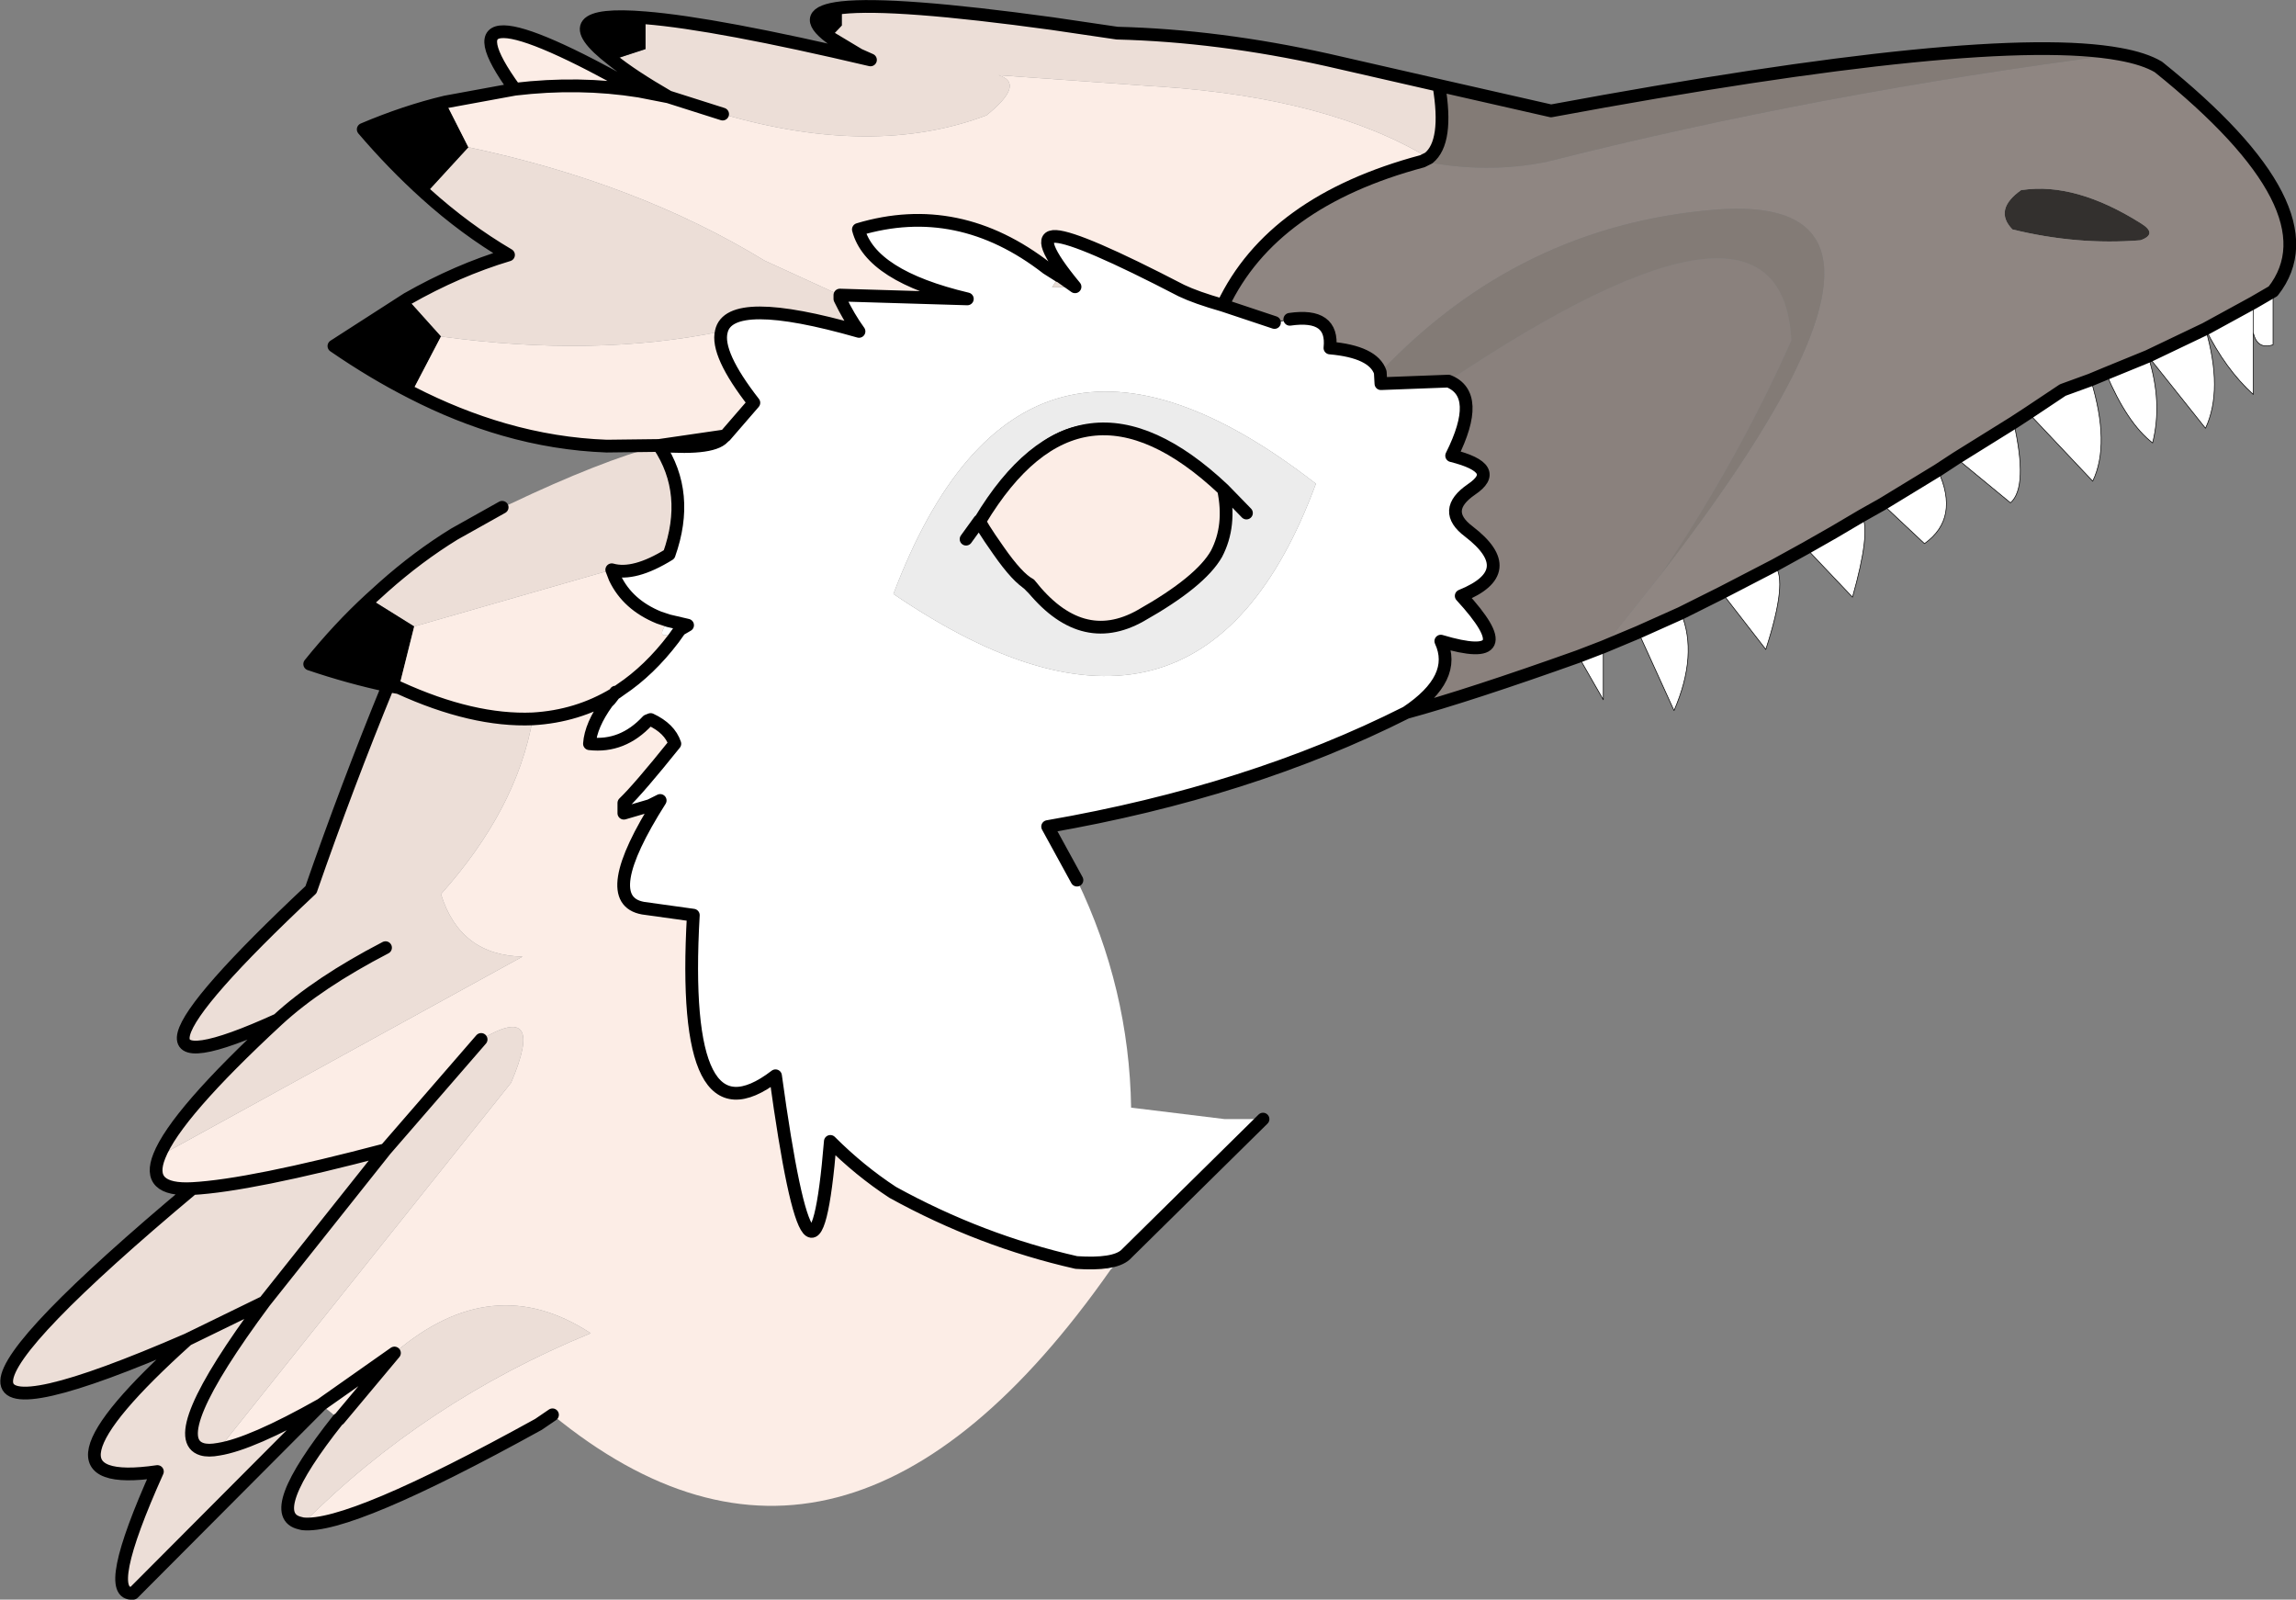 <?xml version="1.0" encoding="UTF-8" standalone="no"?>
<svg xmlns:xlink="http://www.w3.org/1999/xlink" height="125.5px" width="180.15px" xmlns="http://www.w3.org/2000/svg">
  <rect width="100%" height="100%" fill="#808080" stroke="none"/>
  <g transform="matrix(1.0, 0.0, 0.0, 1.0, 59.9, 116.4)">
    <path d="M98.0 -98.4 Q96.5 -99.95 98.7 -101.5 L98.8 -101.5 Q102.95 -102.1 108.05 -98.9 109.45 -98.05 108.05 -97.55 103.1 -97.15 98.0 -98.4" fill="#33302e" fill-rule="evenodd" stroke="none"/>
    <path d="M98.0 -98.4 Q103.1 -97.15 108.05 -97.55 109.45 -98.05 108.05 -98.9 102.95 -102.1 98.8 -101.5 L98.7 -101.5 Q96.5 -99.95 98.0 -98.4 M106.4 -112.15 Q108.35 -111.8 109.45 -111.15 123.45 -99.9 118.45 -93.55 L116.9 -92.65 113.15 -90.6 108.65 -88.45 105.35 -87.1 104.15 -86.6 101.95 -85.8 99.25 -84.0 98.1 -83.25 93.6 -80.45 92.15 -79.5 87.8 -76.85 86.2 -75.95 Q83.95 -74.6 81.8 -73.4 L79.35 -72.05 75.2 -69.9 72.0 -68.3 68.65 -66.8 65.9 -65.65 70.4 -71.3 Q77.35 -80.3 80.55 -86.5 88.05 -101.05 74.65 -99.95 59.3 -98.7 48.4 -87.2 47.85 -88.8 44.45 -89.1 44.75 -91.85 41.3 -91.35 L40.1 -91.1 36.05 -92.45 Q39.9 -100.6 51.7 -103.75 56.75 -102.75 61.45 -103.7 82.75 -109.1 106.4 -112.15" fill="#8f8682" fill-rule="evenodd" stroke="none"/>
    <path d="M5.25 -113.45 L6.15 -114.4 6.15 -115.8 Q10.25 -116.25 22.65 -114.55 L27.75 -113.8 Q35.7 -113.6 44.25 -111.7 L53.0 -109.7 Q53.75 -105.25 52.2 -104.0 44.4 -108.7 31.2 -109.6 L30.35 -109.65 18.45 -110.5 Q20.6 -109.85 17.5 -107.35 8.65 -104.0 -3.2 -107.45 L-7.45 -108.8 Q-10.3 -110.45 -11.85 -111.7 L-9.25 -112.55 -9.25 -115.0 Q-3.7 -114.55 8.4 -111.7 L7.5 -112.1 5.25 -113.45 M-36.15 3.15 L-36.35 3.1 Q-39.3 2.45 -33.35 -5.05 L-33.3 -5.05 -28.95 -10.25 Q-21.25 -16.85 -13.55 -11.8 -26.6 -6.45 -36.15 3.15 M-34.7 -6.2 L-49.45 8.6 Q-51.95 8.85 -47.55 -0.95 -58.5 0.65 -45.2 -11.3 -73.75 1.1 -44.8 -23.15 -40.25 -23.4 -29.65 -26.2 L-22.15 -34.85 Q-17.05 -37.9 -19.8 -31.45 L-42.75 -2.7 Q-40.2 -3.1 -34.7 -6.2 M-47.4 -25.7 Q-46.1 -29.0 -38.1 -36.4 -54.15 -29.1 -35.5 -46.6 -32.65 -54.8 -29.45 -62.6 L-28.6 -62.45 Q-22.8 -59.8 -18.1 -60.0 -19.35 -52.9 -25.3 -46.25 -23.8 -41.45 -18.9 -41.35 L-47.4 -25.7 M-30.85 -69.4 L-29.8 -70.35 Q-27.1 -72.75 -24.25 -74.5 L-20.5 -76.6 -19.9 -76.85 Q-12.75 -80.25 -8.2 -81.45 -5.7 -77.7 -7.4 -72.9 -10.15 -71.2 -11.9 -71.7 L-27.4 -67.25 -30.85 -69.4 M-27.95 -92.95 Q-24.0 -95.2 -20.0 -96.4 -23.4 -98.4 -26.5 -101.2 L-23.15 -104.85 Q-9.9 -102.05 0.1 -95.95 L6.0 -93.25 6.0 -92.95 Q6.7 -91.5 7.5 -90.4 -2.65 -93.3 -3.3 -90.4 -13.2 -88.35 -25.3 -90.0 L-27.95 -92.95 M-45.2 -11.3 L-39.15 -14.25 Q-47.05 -3.6 -44.05 -2.7 -43.55 -2.55 -42.75 -2.7 -43.55 -2.55 -44.05 -2.7 -47.05 -3.6 -39.15 -14.25 L-45.2 -11.3 M-29.65 -42.05 Q-34.95 -39.3 -38.1 -36.4 -34.95 -39.3 -29.65 -42.05 M-29.65 -26.2 L-39.15 -14.25 -29.65 -26.2" fill="#ecded7" fill-rule="evenodd" stroke="none"/>
    <path d="M6.15 -115.8 L6.15 -114.4 5.25 -113.45 Q2.65 -115.4 6.15 -115.8 M-9.25 -115.0 L-9.25 -112.55 -11.85 -111.7 Q-17.0 -115.65 -9.25 -115.0 M-29.45 -62.6 Q-32.5 -63.25 -35.6 -64.3 -33.3 -67.15 -30.85 -69.4 L-27.4 -67.25 -28.6 -62.45 -29.45 -62.6 M-27.6 -85.6 Q-30.65 -87.15 -33.7 -89.25 L-27.95 -92.95 -25.3 -90.0 -27.6 -85.6 M-26.5 -101.2 Q-29.05 -103.5 -31.4 -106.25 -28.1 -107.65 -24.95 -108.4 L-23.15 -104.85 -26.5 -101.2" fill="#000000" fill-rule="evenodd" stroke="none"/>
    <path d="M51.7 -103.75 Q39.9 -100.6 36.05 -92.45 33.95 -93.05 32.8 -93.6 24.8 -97.75 22.95 -97.85 21.1 -97.95 24.45 -93.9 L23.25 -94.75 22.25 -95.35 23.25 -94.75 23.2 -94.75 22.25 -95.35 Q15.3 -100.75 7.45 -98.4 8.4 -94.75 16.0 -92.95 L6.0 -93.25 0.1 -95.95 Q-9.9 -102.05 -23.15 -104.85 L-24.95 -108.4 -19.5 -109.4 Q-26.1 -118.5 -9.75 -109.25 L-7.45 -108.8 -3.2 -107.45 Q8.65 -104.0 17.5 -107.35 20.6 -109.85 18.45 -110.5 L30.35 -109.65 31.2 -109.6 Q44.4 -108.7 52.2 -104.0 L51.7 -103.75 M27.25 -16.8 Q6.2 13.25 -16.55 -5.4 L-17.65 -4.65 Q-32.5 3.55 -36.15 3.15 -26.6 -6.45 -13.55 -11.8 -21.25 -16.85 -28.95 -10.25 L-33.3 -5.05 -33.35 -5.05 -33.4 -5.15 -34.7 -6.2 Q-40.2 -3.1 -42.75 -2.7 L-19.8 -31.45 Q-17.05 -37.9 -22.15 -34.85 L-29.65 -26.2 Q-40.25 -23.4 -44.8 -23.15 -48.5 -22.95 -47.4 -25.7 L-18.9 -41.35 Q-23.8 -41.45 -25.3 -46.25 -19.35 -52.9 -18.1 -60.0 -22.8 -59.8 -28.6 -62.45 L-27.4 -67.25 -11.9 -71.7 -11.65 -71.05 Q-10.85 -69.15 -10.2 -68.8 L-8.2 -67.95 -7.45 -67.7 Q-8.8 -65.85 -6.55 -67.0 L-5.95 -67.35 -7.05 -66.3 Q-8.95 -63.8 -11.2 -62.3 L-11.55 -62.05 -11.6 -62.1 -11.7 -61.95 -12.05 -61.5 -12.25 -61.3 -13.85 -58.95 Q-14.3 -58.15 -13.7 -58.05 L-13.65 -58.05 Q-11.05 -57.75 -9.1 -59.85 L-8.85 -59.95 Q-7.35 -59.25 -6.95 -58.05 -9.8 -54.5 -10.95 -53.4 L-10.95 -52.6 -8.9 -53.2 -8.1 -53.6 Q-13.05 -45.8 -9.45 -45.15 L-5.5 -44.6 Q-6.55 -26.25 0.95 -32.0 3.9 -10.5 5.25 -26.85 7.55 -24.55 10.15 -22.85 17.05 -19.05 24.55 -17.35 L27.25 -16.8 M-8.2 -81.45 L-12.3 -81.4 Q-16.35 -81.55 -20.35 -82.7 -24.0 -83.75 -27.6 -85.6 L-25.3 -90.0 Q-13.2 -88.35 -3.3 -90.4 -3.75 -88.65 -0.75 -84.8 L-3.0 -82.2 -3.05 -82.2 -8.2 -81.45 M-9.75 -109.25 Q-14.45 -110.0 -19.5 -109.4 -14.45 -110.0 -9.75 -109.25 M-11.7 -61.95 Q-14.6 -60.2 -18.1 -60.0 -14.6 -60.2 -11.7 -61.95 M-7.05 -66.3 L-6.55 -67.0 -7.05 -66.3 M-28.95 -10.25 L-34.35 -6.45 -34.7 -6.2 -34.35 -6.45 -28.95 -10.25" fill="#fcede6" fill-rule="evenodd" stroke="none"/>
    <path d="M106.4 -112.15 Q82.75 -109.1 61.45 -103.7 56.75 -102.75 51.7 -103.75 L52.2 -104.0 Q53.75 -105.25 53.0 -109.7 L61.8 -107.7 Q96.05 -114.05 106.4 -112.15 M48.4 -87.2 Q59.3 -98.7 74.65 -99.95 88.05 -101.05 80.55 -86.5 77.35 -80.3 70.4 -71.3 76.45 -80.25 80.65 -89.7 79.9 -104.0 53.75 -86.5 L48.45 -86.3 48.4 -87.2" fill="#837b76" fill-rule="evenodd" stroke="none"/>
    <path d="M36.05 -92.45 L40.1 -91.1 41.3 -91.35 Q44.75 -91.85 44.45 -89.1 47.85 -88.8 48.4 -87.2 L48.45 -86.3 53.75 -86.5 Q56.4 -85.45 54.0 -80.65 58.0 -79.65 55.55 -78.0 53.15 -76.35 55.35 -74.7 59.45 -71.55 54.75 -69.65 59.85 -64.1 53.15 -66.1 54.5 -63.2 50.45 -60.5 38.15 -54.3 22.3 -51.55 L24.6 -47.35 Q28.7 -38.85 28.85 -29.5 L36.2 -28.6 39.2 -28.6 28.5 -18.05 28.4 -17.95 27.25 -16.8 24.55 -17.35 Q17.05 -19.05 10.15 -22.85 7.55 -24.55 5.25 -26.85 3.9 -10.5 0.95 -32.0 -6.55 -26.25 -5.5 -44.6 L-9.45 -45.15 Q-13.05 -45.8 -8.1 -53.6 L-8.9 -53.2 -10.95 -52.6 -10.95 -53.4 Q-9.8 -54.5 -6.95 -58.05 -7.35 -59.25 -8.85 -59.95 L-9.1 -59.85 Q-11.05 -57.75 -13.65 -58.05 -13.55 -59.5 -12.25 -61.3 -13.55 -59.5 -13.65 -58.05 L-13.7 -58.05 Q-14.3 -58.15 -13.85 -58.95 L-12.25 -61.3 -12.05 -61.5 -11.7 -61.95 -11.65 -62.0 -11.55 -62.05 -11.65 -62.0 -11.7 -61.95 -11.6 -62.1 -11.55 -62.05 -11.2 -62.3 Q-8.95 -63.8 -7.05 -66.3 L-5.95 -67.35 -7.45 -67.7 -5.95 -67.35 -6.55 -67.0 Q-8.8 -65.85 -7.45 -67.7 L-8.2 -67.95 Q-10.65 -68.95 -11.65 -71.05 -10.65 -68.95 -8.2 -67.95 L-10.2 -68.8 Q-10.85 -69.15 -11.65 -71.05 L-11.9 -71.7 Q-10.15 -71.2 -7.4 -72.9 -5.7 -77.7 -8.2 -81.45 -3.75 -81.1 -3.05 -82.2 L-3.0 -82.2 -0.75 -84.8 Q-3.75 -88.65 -3.3 -90.4 -2.65 -93.3 7.5 -90.4 6.7 -91.5 6.0 -92.95 L6.0 -93.25 16.0 -92.95 Q8.4 -94.75 7.45 -98.4 15.3 -100.75 22.25 -95.35 L23.2 -94.75 22.65 -93.85 24.45 -93.9 Q21.1 -97.95 22.95 -97.85 24.8 -97.75 32.8 -93.6 33.95 -93.05 36.05 -92.45 M68.65 -66.8 L72.0 -68.3 Q73.35 -65.05 71.45 -60.65 L68.65 -66.8 M75.2 -69.9 L79.35 -72.05 Q80.4 -70.85 78.65 -65.45 L75.2 -69.9 M81.8 -73.4 Q83.95 -74.6 86.2 -75.95 86.9 -74.65 85.45 -69.55 L81.8 -73.4 M87.8 -76.85 L92.15 -79.5 Q93.9 -75.75 91.1 -73.75 L87.8 -76.85 M93.6 -80.45 L98.1 -83.25 Q99.25 -78.2 97.85 -76.95 L93.6 -80.45 M99.25 -84.0 L101.95 -85.8 104.15 -86.6 Q105.7 -81.55 104.3 -78.65 L99.25 -84.0 M105.35 -87.1 L108.65 -88.45 113.15 -90.6 116.9 -92.65 118.45 -93.55 118.45 -89.35 Q117.2 -88.95 116.9 -90.3 L116.9 -85.45 Q114.7 -87.45 113.15 -90.6 114.55 -85.8 113.15 -82.8 L108.65 -88.45 Q109.8 -84.85 109.0 -81.65 107.0 -83.2 105.35 -87.1 M63.95 -64.9 L65.9 -65.65 65.9 -61.5 63.95 -64.9 M28.4 -17.95 Q27.5 -17.15 24.55 -17.35 27.5 -17.15 28.4 -17.95 M10.2 -69.8 Q34.15 -53.5 43.35 -78.45 20.25 -96.4 10.2 -69.8 M116.9 -90.3 L116.9 -92.65 116.9 -90.3 M-11.6 -62.1 L-11.65 -62.0 -11.6 -62.1" fill="#ffffff" fill-rule="evenodd" stroke="none"/>
    <path d="M70.4 -71.3 L65.9 -65.65 63.95 -64.9 Q55.4 -61.85 50.45 -60.5 54.5 -63.2 53.15 -66.1 59.85 -64.1 54.75 -69.65 59.45 -71.55 55.35 -74.7 53.15 -76.35 55.55 -78.0 58.0 -79.65 54.0 -80.65 56.4 -85.45 53.75 -86.5 79.9 -104.0 80.65 -89.7 76.45 -80.25 70.4 -71.3" fill="#8a817d" fill-rule="evenodd" stroke="none"/>
    <path d="M24.45 -93.9 L22.65 -93.85 23.2 -94.75 23.25 -94.75 24.45 -93.9" fill="#e7dcd5" fill-rule="evenodd" stroke="none"/>
    <path d="M10.2 -69.8 Q20.25 -96.4 43.35 -78.45 34.15 -53.5 10.2 -69.8" fill="#ececec" fill-rule="evenodd" stroke="none"/>
    <path d="M118.45 -93.55 Q123.45 -99.9 109.45 -111.15 108.35 -111.8 106.4 -112.15 96.05 -114.05 61.8 -107.7 L53.0 -109.7 44.25 -111.7 Q35.7 -113.6 27.75 -113.8 L22.65 -114.55 Q10.25 -116.25 6.15 -115.8 2.65 -115.4 5.25 -113.45 L7.5 -112.1 8.4 -111.7 Q-3.7 -114.55 -9.25 -115.0 -17.0 -115.65 -11.85 -111.7 -10.3 -110.45 -7.45 -108.8 L-3.2 -107.45 M51.7 -103.75 Q39.9 -100.6 36.05 -92.45 L40.1 -91.1 M41.3 -91.35 Q44.75 -91.85 44.45 -89.1 47.85 -88.8 48.4 -87.2 L48.45 -86.3 53.75 -86.5 Q56.4 -85.45 54.0 -80.65 58.0 -79.65 55.55 -78.0 53.15 -76.35 55.35 -74.7 59.45 -71.55 54.75 -69.65 59.85 -64.1 53.15 -66.1 54.5 -63.2 50.45 -60.5 38.15 -54.3 22.3 -51.55 L24.6 -47.35 M65.9 -65.65 L68.65 -66.8 72.0 -68.3 75.2 -69.9 79.35 -72.05 81.8 -73.4 Q83.95 -74.6 86.2 -75.95 L87.8 -76.85 92.15 -79.5 93.6 -80.45 98.1 -83.25 99.25 -84.0 101.95 -85.8 104.15 -86.6 105.35 -87.1 108.65 -88.45 113.15 -90.6 116.9 -92.65 118.45 -93.55 M52.2 -104.0 Q53.75 -105.25 53.0 -109.7 M51.7 -103.75 L52.2 -104.0 M63.95 -64.9 L65.9 -65.65 M63.95 -64.9 Q55.4 -61.85 50.45 -60.5 M39.2 -28.6 L28.5 -18.05 28.4 -17.95 Q27.5 -17.15 24.55 -17.35 17.05 -19.05 10.15 -22.85 7.55 -24.55 5.25 -26.85 3.9 -10.5 0.95 -32.0 -6.55 -26.25 -5.5 -44.6 L-9.45 -45.15 Q-13.05 -45.8 -8.1 -53.6 L-8.9 -53.2 -10.95 -52.6 -10.95 -53.4 Q-9.8 -54.5 -6.95 -58.05 -7.35 -59.25 -8.85 -59.95 L-9.1 -59.85 Q-11.05 -57.75 -13.65 -58.05 -13.55 -59.5 -12.25 -61.3 L-12.05 -61.5 -11.7 -61.95 -11.65 -62.0 -11.6 -62.1 M-16.55 -5.4 L-17.65 -4.65 Q-32.5 3.55 -36.15 3.15 L-36.35 3.1 Q-39.3 2.45 -33.35 -5.05 L-33.3 -5.05 -28.95 -10.25 -34.35 -6.45 -34.7 -6.2 -49.45 8.6 Q-51.95 8.85 -47.55 -0.95 -58.5 0.65 -45.2 -11.3 -73.75 1.1 -44.8 -23.15 -48.5 -22.95 -47.4 -25.7 -46.1 -29.0 -38.1 -36.4 -54.15 -29.1 -35.5 -46.6 -32.65 -54.8 -29.45 -62.6 -32.5 -63.25 -35.6 -64.3 -33.3 -67.15 -30.85 -69.4 L-29.8 -70.35 Q-27.1 -72.75 -24.25 -74.5 L-20.5 -76.6 M-8.2 -81.45 L-12.3 -81.4 Q-16.35 -81.55 -20.35 -82.7 -24.0 -83.75 -27.6 -85.6 -30.65 -87.15 -33.7 -89.25 L-27.95 -92.95 Q-24.0 -95.2 -20.0 -96.4 -23.4 -98.4 -26.5 -101.2 -29.05 -103.5 -31.4 -106.25 -28.1 -107.65 -24.95 -108.4 L-19.5 -109.4 Q-26.1 -118.5 -9.75 -109.25 L-7.45 -108.8 M36.05 -92.45 Q33.95 -93.05 32.8 -93.6 24.8 -97.75 22.95 -97.85 21.1 -97.95 24.45 -93.9 L23.25 -94.75 22.25 -95.35 Q15.3 -100.75 7.45 -98.4 8.4 -94.75 16.0 -92.95 L6.0 -93.25 6.0 -92.95 Q6.7 -91.5 7.5 -90.4 -2.65 -93.3 -3.3 -90.4 -3.75 -88.65 -0.75 -84.8 L-3.0 -82.2 -3.05 -82.2 Q-3.75 -81.1 -8.2 -81.45 -5.7 -77.7 -7.4 -72.9 -10.15 -71.2 -11.9 -71.7 L-11.65 -71.05 Q-10.65 -68.95 -8.2 -67.95 L-7.45 -67.7 -5.95 -67.35 -6.55 -67.0 -7.05 -66.3 Q-8.95 -63.8 -11.2 -62.3 L-11.55 -62.05 -11.65 -62.0 M23.2 -94.75 L22.25 -95.35 M23.2 -94.75 L23.25 -94.75 M-19.5 -109.4 Q-14.45 -110.0 -9.75 -109.25 M-3.05 -82.2 L-8.2 -81.45 M-28.6 -62.45 L-29.45 -62.6 M-28.6 -62.45 Q-22.8 -59.8 -18.1 -60.0 -14.6 -60.2 -11.7 -61.95 M-42.75 -2.7 Q-43.55 -2.55 -44.05 -2.7 -47.05 -3.6 -39.15 -14.25 L-45.2 -11.3 M-44.8 -23.15 Q-40.25 -23.4 -29.65 -26.2 L-22.15 -34.85 M-42.75 -2.7 Q-40.2 -3.1 -34.7 -6.2 M-38.1 -36.4 Q-34.95 -39.3 -29.65 -42.05 M-39.15 -14.25 L-29.65 -26.2" fill="none" stroke="#000000" stroke-linecap="round" stroke-linejoin="round" stroke-width="1.0"/>
    <path d="M40.1 -91.1 L41.3 -91.35 M118.45 -93.55 L118.45 -89.35 Q117.2 -88.95 116.9 -90.3 L116.9 -85.45 Q114.7 -87.45 113.15 -90.6 114.55 -85.8 113.15 -82.8 L108.65 -88.45 Q109.8 -84.85 109.0 -81.65 107.0 -83.2 105.35 -87.1 M75.2 -69.9 L78.65 -65.45 Q80.4 -70.85 79.35 -72.05 M65.9 -65.65 L65.9 -61.5 63.95 -64.9 M68.65 -66.8 L71.45 -60.65 Q73.35 -65.05 72.0 -68.3 M116.9 -92.65 L116.9 -90.3 M99.25 -84.0 L104.3 -78.65 Q105.7 -81.55 104.15 -86.6 M93.6 -80.45 L97.85 -76.95 Q99.25 -78.2 98.1 -83.25 M81.8 -73.4 L85.45 -69.55 Q86.9 -74.65 86.2 -75.95 M87.8 -76.85 L91.1 -73.75 Q93.9 -75.75 92.15 -79.5" fill="none" stroke="#000000" stroke-linecap="square" stroke-linejoin="round" stroke-width="0.05"/>
    <path d="M19.35 -78.15 Q24.55 -86.45 34.05 -79.4 37.25 -75.8 34.4 -72.15 27.5 -65.0 22.2 -69.3 16.9 -73.6 19.35 -78.15" fill="#fffea4" fill-rule="evenodd" stroke="none"/>
    <path d="M19.35 -78.15 Q16.9 -73.6 22.2 -69.3 27.5 -65.0 34.4 -72.15 37.25 -75.8 34.05 -79.4 24.55 -86.45 19.35 -78.15 Z" fill="none" stroke="#000000" stroke-linecap="round" stroke-linejoin="round" stroke-width="1.0"/>
    <path d="M28.1 -70.3 Q28.05 -70.05 27.65 -69.95 27.15 -69.95 27.15 -70.45 L27.15 -70.6 27.1 -70.75 27.1 -71.85 27.0 -73.05 27.0 -73.25 26.95 -73.5 26.95 -73.8 26.9 -73.85 26.9 -73.95 26.75 -74.9 26.75 -75.05 26.7 -75.15 26.3 -76.9 26.25 -77.0 26.25 -77.1 26.15 -77.35 26.1 -77.6 26.0 -77.8 25.45 -79.5 25.35 -79.65 25.2 -80.15 24.95 -80.7 24.95 -80.8 24.9 -80.9 24.85 -81.05 24.8 -81.15 24.8 -81.2 Q24.7 -81.55 24.95 -81.7 25.3 -82.05 25.65 -81.7 L25.75 -81.6 25.85 -81.45 26.0 -81.3 26.35 -80.85 26.8 -80.2 27.05 -79.85 27.15 -79.75 27.55 -79.0 27.75 -78.5 27.9 -78.25 28.55 -76.2 28.55 -76.05 28.65 -75.5 28.7 -75.35 28.7 -75.2 28.75 -74.95 28.8 -73.3 28.75 -73.2 28.75 -73.05 28.65 -72.1 28.45 -71.35 28.4 -71.0 28.35 -70.9 28.3 -70.75 28.25 -70.65 28.25 -70.55 28.15 -70.4 28.1 -70.3" fill="#000000" fill-rule="evenodd" stroke="none"/>
    <path d="M17.0 -75.55 Q24.85 -88.6 36.1 -78.0 36.7 -75.15 35.55 -72.95 34.3 -70.75 29.6 -68.1 24.9 -65.45 20.9 -70.55 19.95 -71.05 18.45 -73.2 16.9 -75.4 17.0 -75.55" fill="#fcede6" fill-rule="evenodd" stroke="none"/>
    <path d="M36.1 -78.0 L37.9 -76.15 M15.9 -74.1 L16.95 -75.55 17.0 -75.55 Q24.85 -88.6 36.1 -78.0 36.7 -75.15 35.55 -72.95 34.3 -70.75 29.6 -68.1 24.9 -65.45 20.9 -70.55 19.95 -71.05 18.45 -73.2 16.9 -75.4 17.0 -75.55" fill="none" stroke="#000000" stroke-linecap="round" stroke-linejoin="round" stroke-width="1.0"/>
  </g>
</svg>
